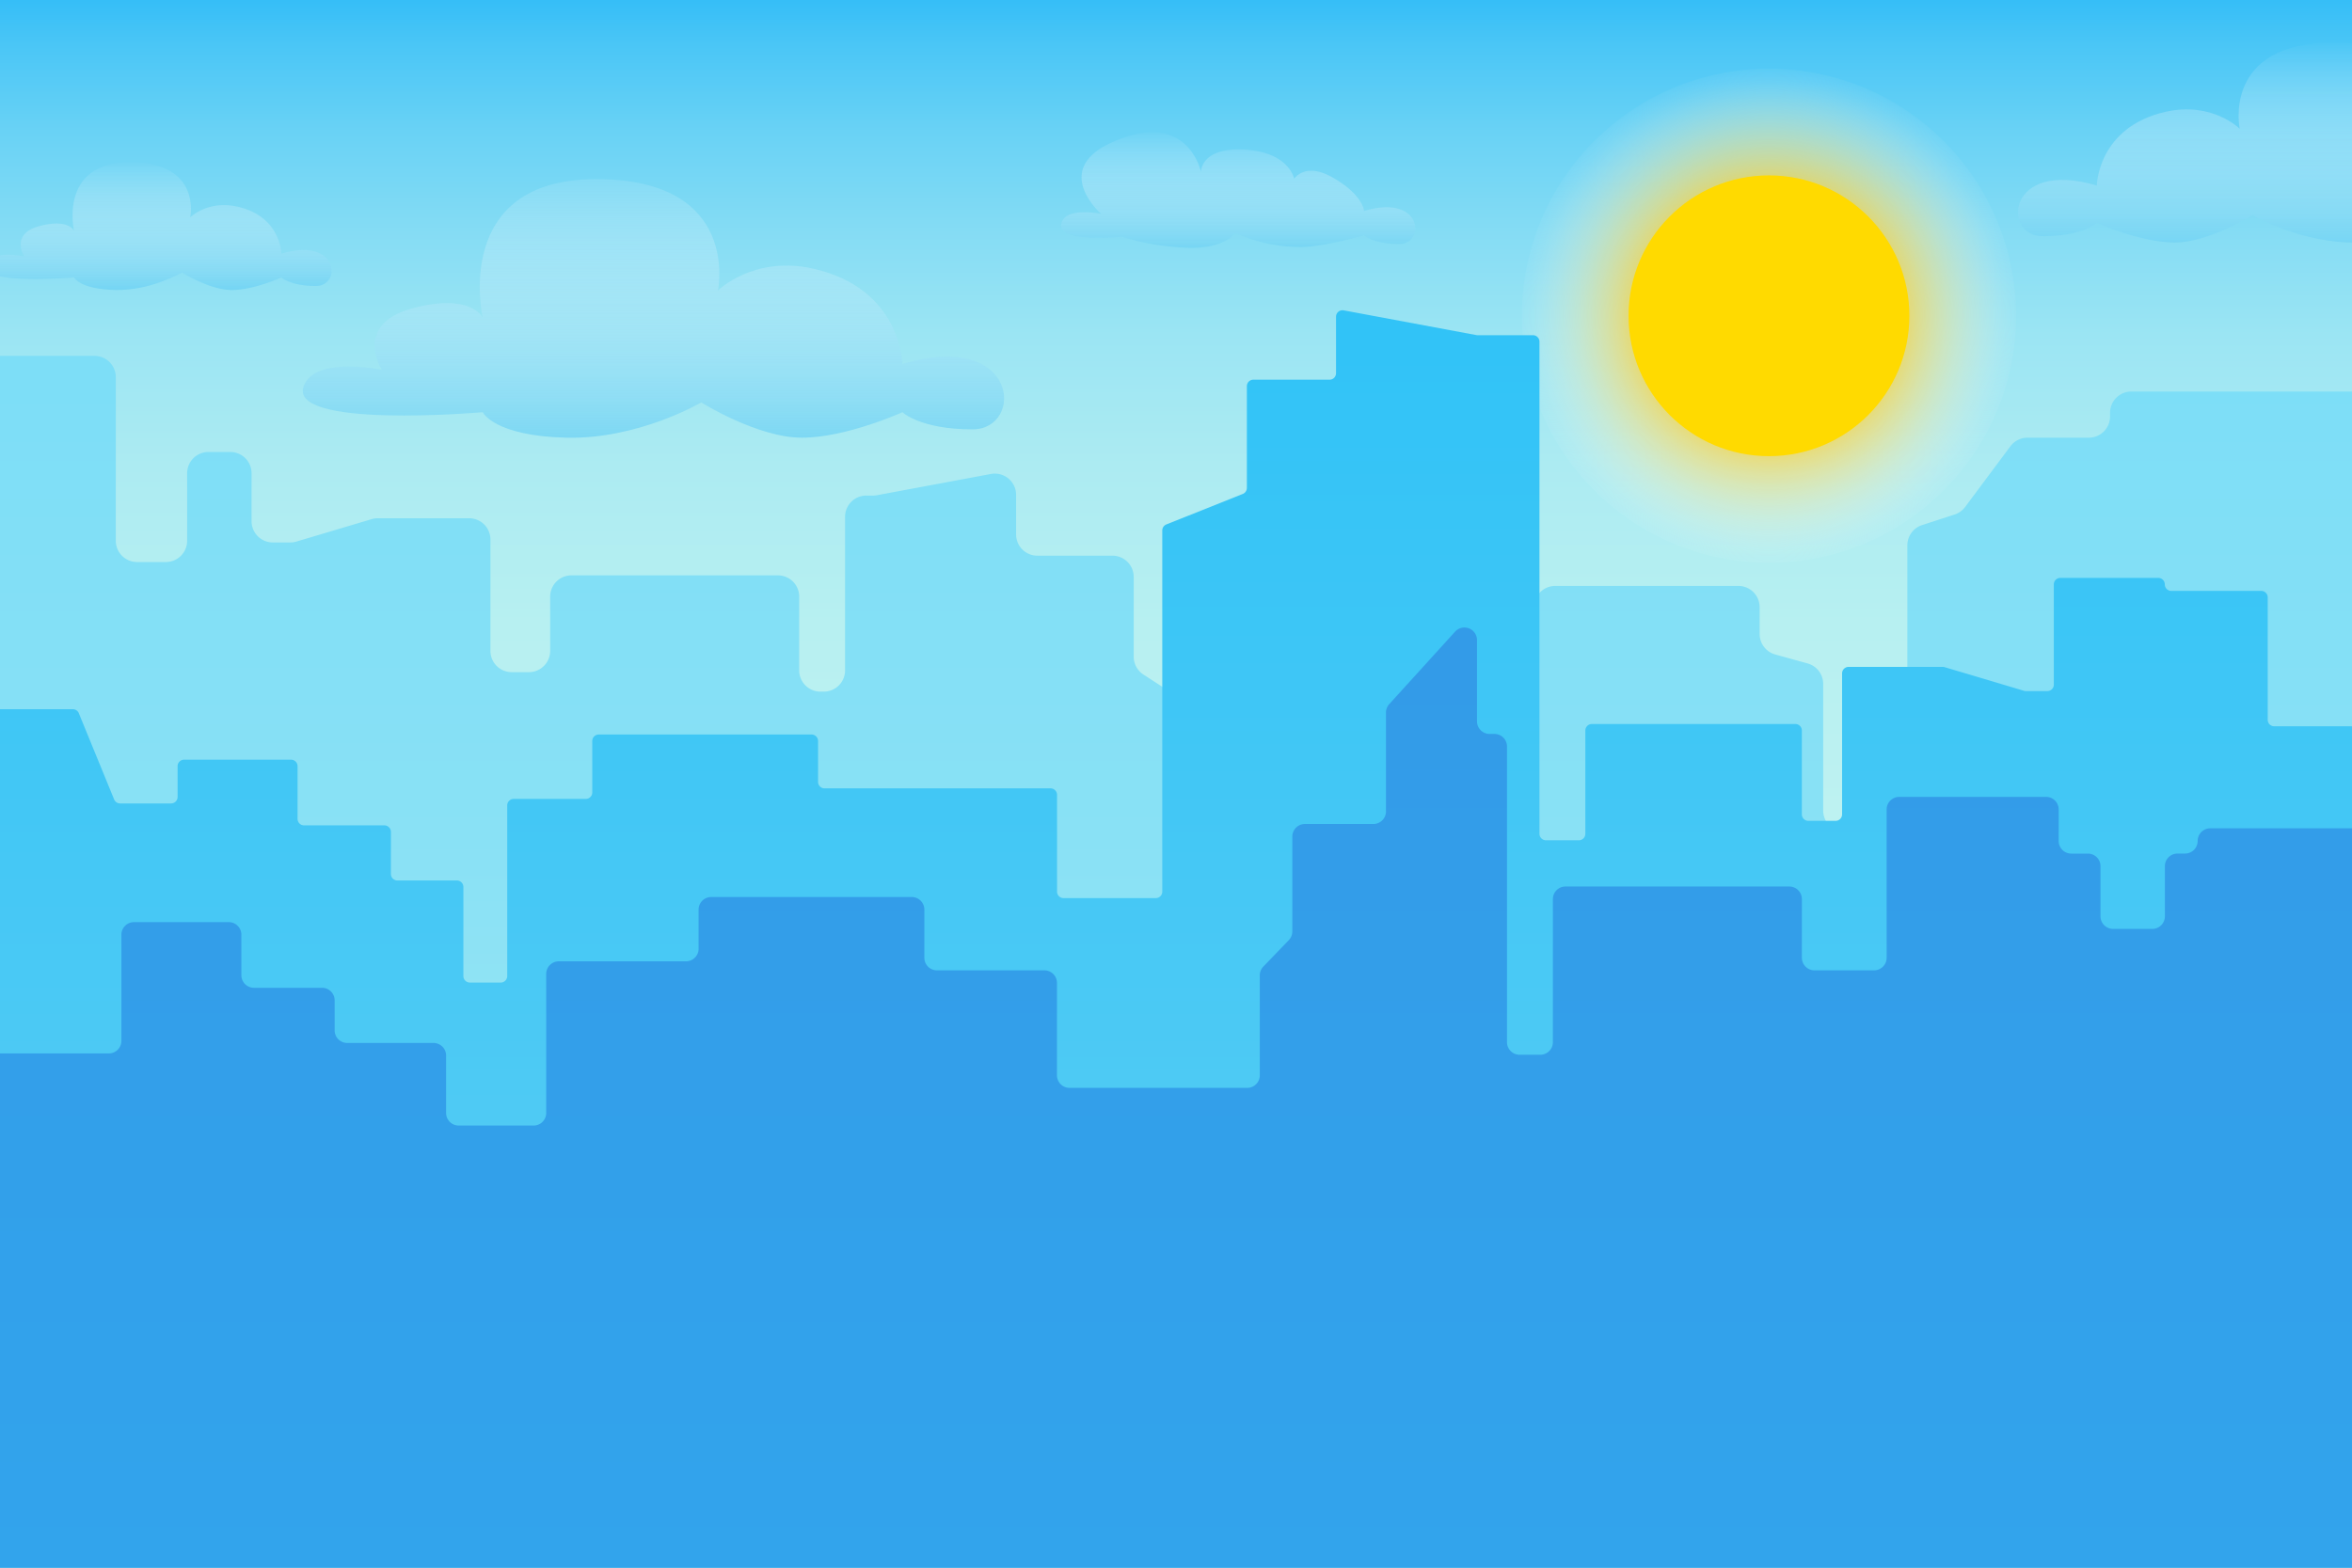 <svg xmlns="http://www.w3.org/2000/svg" xmlns:xlink="http://www.w3.org/1999/xlink" viewBox="0 0 1200 800"><rect x="0" y="0" width="1200" height="800" fill="#333333" stroke="none"/><defs><clipPath id="clip-path"><rect x="-1456.85" width="1200" height="800" style="fill:none"/></clipPath><clipPath id="clip-path-2"><rect width="1200" height="800" style="fill:none"/></clipPath><linearGradient id="linear-gradient" x1="600" y1="740.62" x2="600" y2="0.57" gradientUnits="userSpaceOnUse"><stop offset="0" stop-color="#c0f3f1"/><stop offset="0.42" stop-color="#bef2f1"/><stop offset="0.57" stop-color="#b7f0f1"/><stop offset="0.68" stop-color="#acebf2"/><stop offset="0.77" stop-color="#9be5f3"/><stop offset="0.84" stop-color="#85dcf4"/><stop offset="0.91" stop-color="#69d2f5"/><stop offset="0.97" stop-color="#4ac6f6"/><stop offset="1" stop-color="#36bef7"/></linearGradient><radialGradient id="radial-gradient" cx="902.53" cy="161.14" r="130.77" gradientUnits="userSpaceOnUse"><stop offset="0.4" stop-color="#ffc70c"/><stop offset="0.52" stop-color="#ffd443" stop-opacity="0.77"/><stop offset="0.76" stop-color="#ffeba7" stop-opacity="0.36"/><stop offset="0.92" stop-color="#fff9e6" stop-opacity="0.1"/><stop offset="1" stop-color="#fff" stop-opacity="0"/></radialGradient><linearGradient id="linear-gradient-2" x1="333.37" y1="68.73" x2="333.37" y2="245.51" gradientUnits="userSpaceOnUse"><stop offset="0" stop-color="#fff" stop-opacity="0"/><stop offset="1" stop-color="#63cff2"/></linearGradient><linearGradient id="linear-gradient-3" x1="80.8" y1="81.66" x2="80.8" y2="154.5" xlink:href="#linear-gradient-2"/><linearGradient id="linear-gradient-4" x1="631.75" y1="65.24" x2="631.75" y2="134.1" xlink:href="#linear-gradient-2"/><linearGradient id="linear-gradient-5" x1="1168.19" y1="20.16" x2="1168.19" y2="137.06" xlink:href="#linear-gradient-2"/><linearGradient id="linear-gradient-6" x1="600" y1="731.75" x2="600" y2="196.9" gradientUnits="userSpaceOnUse"><stop offset="0" stop-color="#a0e8f2"/><stop offset="0.57" stop-color="#89e1f5"/><stop offset="1" stop-color="#7ddef7"/></linearGradient><linearGradient id="linear-gradient-7" x1="600" y1="855.17" x2="600" y2="166.26" gradientUnits="userSpaceOnUse"><stop offset="0" stop-color="#63cff2"/><stop offset="1" stop-color="#31c3f7"/></linearGradient><linearGradient id="linear-gradient-8" x1="600" y1="805.05" x2="600" y2="333.88" gradientUnits="userSpaceOnUse"><stop offset="0" stop-color="#32a4ec"/><stop offset="1" stop-color="#339be8"/></linearGradient></defs><title>sparkle_home_christmas_night</title><g id="DAY"><g style="clip-path:url(#clip-path-2)"><g id="BG-2" data-name="BG"><path d="M0,900.22s212.41,70.1,600,70.1c394,0,600-70.1,600-70.1V0H0Z" style="fill:url(#linear-gradient)"/></g><g id="Sun_Rays" data-name="Sun Rays"><circle cx="902.53" cy="161.14" r="126.08" style="fill:url(#radial-gradient)"/></g><g id="Sun"><circle cx="902.53" cy="161.14" r="71.64" style="fill:#ffda00"/></g><g id="Clouds"><path d="M246.28,210.35s5.76,12.1,42.62,13,68.88-18,68.88-18,28.69,18,51.35,18,51.29-13,51.29-13,9.09,8.76,35.74,8.76,23.91-51.1-35.74-33.36c0,0-.48-38.5-45.45-48.64-30.59-6.9-48.69,11.18-48.69,11.18s12.07-56.87-62.07-56.87-57.93,70.69-57.93,70.69-5.87-12.9-36-4.73-15.52,31.31-15.52,31.31-33.34-7.09-39.65,7.9C145.59,219.11,246.28,210.35,246.28,210.35Z" style="fill:url(#linear-gradient-2)"/><path d="M37.77,141.57s2.85,6,21.06,6.4,34-8.91,34-8.91S107,148,118.23,148s25.34-6.4,25.34-6.4,4.49,4.33,17.66,4.33,11.81-25.25-17.66-16.49c0,0-.23-19-22.45-24C106,102,97.06,110.91,97.06,110.91s6-28.1-30.67-28.1-28.62,34.92-28.62,34.92-2.9-6.37-17.8-2.33-7.67,15.47-7.67,15.47-16.48-3.51-19.59,3.9C-12,145.9,37.77,141.57,37.77,141.57Z" style="fill:url(#linear-gradient-3)"/><path d="M572.31,120.83a129.35,129.35,0,0,0,34.13,5.63c18.62.44,23.76-7.56,23.76-7.56a82.64,82.64,0,0,0,33.38,7.18c11.45,0,32.38-6,32.38-6s4.6,4.43,18,4.43,12.08-25.81-18-16.85c0,0-.42-8.33-16.4-17.29-13.81-7.74-19.27.84-19.27.84s-2.47-13.28-24.55-14.81c-23.35-1.62-23,11.37-23,11.37s-6.68-33-46-14.84c-30.39,14-4.94,36.21-4.94,36.21s-16.84-3.58-20,4C537,124.47,572.31,120.83,572.31,120.83Z" style="fill:url(#linear-gradient-4)"/><path d="M1235.63,113.74s-4.46,9.38-33,10-53.33-14-53.33-14-22.22,14-39.77,14-39.71-10-39.71-10-7,6.79-27.68,6.79S1023.62,81,1069.81,94.69c0,0,.37-29.81,35.19-37.66,23.69-5.34,37.71,8.66,37.71,8.66s-9.35-44,48.06-44,44.86,54.74,44.86,54.74,4.54-10,27.9-3.66,12,24.24,12,24.24,25.82-5.49,30.71,6.12C1313.6,120.53,1235.63,113.74,1235.63,113.74Z" style="fill:url(#linear-gradient-5)"/></g><g id="Far-2" data-name="Far"><path d="M1200,378.8v-179H1087.41a10.86,10.86,0,0,0-10.85,10.86v1.84a10.85,10.85,0,0,1-10.84,10.86h-31.31a10.86,10.86,0,0,0-8.69,4.36l-23.11,31a10.82,10.82,0,0,1-5.34,3.83l-16.63,5.41a10.86,10.86,0,0,0-7.5,10.33V413.64A10.85,10.85,0,0,1,962.3,424.5H941.05a10.86,10.86,0,0,1-10.85-10.86V349a10.84,10.84,0,0,0-8-10.46L905.78,334a10.86,10.86,0,0,1-8-10.47V309.84A10.85,10.85,0,0,0,887,299h-93.5a10.86,10.86,0,0,0-10.85,10.86v15.7a10.85,10.85,0,0,1-10.84,10.86H671.58a10.86,10.86,0,0,0-10.85,10.86v25.13a10.86,10.86,0,0,1-6.88,10.11l-34,13.35A10.85,10.85,0,0,1,605,385.74V364.16a10.86,10.86,0,0,0-4.94-9.11l-16.63-10.8a10.85,10.85,0,0,1-5-9.11V294.43a10.85,10.85,0,0,0-10.84-10.86H529.27a10.85,10.85,0,0,1-10.85-10.85V252.54a10.85,10.85,0,0,0-12.82-10.67l-58.16,10.84a11.07,11.07,0,0,1-2,.18H442a10.85,10.85,0,0,0-10.84,10.86v78.34a10.85,10.85,0,0,1-10.85,10.85h-1.72a10.85,10.85,0,0,1-10.84-10.85V304.47a10.85,10.85,0,0,0-10.84-10.86H291.54a10.85,10.85,0,0,0-10.84,10.86v27.71A10.85,10.85,0,0,1,269.86,343h-8.8a10.84,10.84,0,0,1-10.84-10.85V275.33a10.85,10.85,0,0,0-10.84-10.86H192.73a10.86,10.86,0,0,0-3.1.45l-38.44,11.45a10.75,10.75,0,0,1-3.09.45h-8.91A10.84,10.84,0,0,1,128.35,266v-24.5a10.85,10.85,0,0,0-10.85-10.85H106.33a10.85,10.85,0,0,0-10.85,10.85v34.45a10.84,10.84,0,0,1-10.84,10.85H69.92a10.84,10.84,0,0,1-10.84-10.85V192.47a10.86,10.86,0,0,0-10.85-10.86H0V754.35a10.85,10.85,0,0,0,10.84,10.86H1189.16A10.85,10.85,0,0,0,1200,754.35Z" style="fill:url(#linear-gradient-6)"/></g><g id="Mid-2" data-name="Mid"><path d="M0,361.92H37.17A3.3,3.3,0,0,1,40.23,364l18,43.95A3.32,3.32,0,0,0,61.3,410h26a3.32,3.32,0,0,0,3.31-3.32V391a3.31,3.31,0,0,1,3.3-3.32h54.6a3.32,3.32,0,0,1,3.31,3.32v26.88a3.31,3.31,0,0,0,3.31,3.31h41a3.32,3.32,0,0,1,3.31,3.32V446a3.31,3.31,0,0,0,3.31,3.31h30.36a3.32,3.32,0,0,1,3.31,3.32v45.46a3.31,3.31,0,0,0,3.31,3.31h15.75a3.31,3.31,0,0,0,3.31-3.31V411a3.31,3.31,0,0,1,3.31-3.31h36.77a3.31,3.31,0,0,0,3.31-3.31V378.15a3.31,3.31,0,0,1,3.3-3.32H414.07a3.32,3.32,0,0,1,3.31,3.32V399a3.31,3.31,0,0,0,3.3,3.31H536a3.32,3.32,0,0,1,3.31,3.32V455a3.31,3.31,0,0,0,3.3,3.31h47.1A3.31,3.31,0,0,0,593,455V270.69a3.3,3.3,0,0,1,2.08-3.07l39-15.56a3.33,3.33,0,0,0,2.08-3.08V197.07a3.31,3.31,0,0,1,3.31-3.31h38.87a3.31,3.31,0,0,0,3.31-3.31V161.63a3.3,3.3,0,0,1,3.91-3.25L753.25,171a3.05,3.05,0,0,0,.6.06h28.29a3.31,3.31,0,0,1,3.3,3.31V425.49a3.32,3.32,0,0,0,3.31,3.31h16.79a3.31,3.31,0,0,0,3.31-3.31V372.78a3.31,3.31,0,0,1,3.31-3.31H916a3.31,3.31,0,0,1,3.31,3.31v42.79a3.32,3.32,0,0,0,3.31,3.32h13.91a3.32,3.32,0,0,0,3.31-3.32V343.64a3.32,3.32,0,0,1,3.31-3.32h48.08a3.4,3.4,0,0,1,.94.14l40.55,12.08a3.28,3.28,0,0,0,.94.13h10.9a3.31,3.31,0,0,0,3.31-3.31V298.23a3.32,3.32,0,0,1,3.31-3.32h50a3.32,3.32,0,0,1,3.31,3.32h0a3.31,3.31,0,0,0,3.3,3.31h45.9a3.31,3.31,0,0,1,3.31,3.31v62.47a3.31,3.31,0,0,0,3.31,3.31H1200V837.75a3.31,3.31,0,0,1-3.31,3.31H3.31A3.31,3.31,0,0,1,0,837.75Z" style="fill:url(#linear-gradient-7)"/></g><g id="Front-2" data-name="Front"><path d="M0,537.57H55.51a6.43,6.43,0,0,0,6.43-6.43V477a6.42,6.42,0,0,1,6.42-6.43h48.37a6.43,6.43,0,0,1,6.42,6.43v20.64a6.43,6.43,0,0,0,6.42,6.44h34.75a6.43,6.43,0,0,1,6.42,6.43v15.29a6.43,6.43,0,0,0,6.43,6.43h44a6.43,6.43,0,0,1,6.43,6.44v29.27a6.42,6.42,0,0,0,6.42,6.43h38.24a6.43,6.43,0,0,0,6.42-6.43V497a6.43,6.43,0,0,1,6.42-6.43H350a6.43,6.43,0,0,0,6.43-6.43V464.19a6.42,6.42,0,0,1,6.42-6.43H465.18a6.43,6.43,0,0,1,6.43,6.43v24.55a6.42,6.42,0,0,0,6.42,6.43h54.81a6.43,6.43,0,0,1,6.43,6.44v47.11a6.42,6.42,0,0,0,6.42,6.43h90.64a6.42,6.42,0,0,0,6.42-6.43v-51a6.42,6.42,0,0,1,1.8-4.46l13-13.49a6.46,6.46,0,0,0,1.8-4.46V426.92a6.42,6.42,0,0,1,6.42-6.43h34.93a6.43,6.43,0,0,0,6.43-6.44v-50.4a6.41,6.41,0,0,1,1.67-4.33l33.6-37a6.43,6.43,0,0,1,11.18,4.33v41.45a6.42,6.42,0,0,0,6.42,6.43h2.46a6.43,6.43,0,0,1,6.42,6.44V531.82a6.43,6.43,0,0,0,6.43,6.43h10.55a6.43,6.43,0,0,0,6.43-6.43v-73a6.42,6.42,0,0,1,6.42-6.43h114.2a6.42,6.42,0,0,1,6.42,6.43v29.92a6.43,6.43,0,0,0,6.43,6.43h30.39a6.42,6.42,0,0,0,6.42-6.43V413.09a6.43,6.43,0,0,1,6.43-6.43h74.93a6.42,6.42,0,0,1,6.42,6.43v16.07a6.43,6.43,0,0,0,6.43,6.44h8.48a6.42,6.42,0,0,1,6.42,6.43v25.56a6.43,6.43,0,0,0,6.43,6.43h20a6.43,6.43,0,0,0,6.43-6.43V442a6.42,6.42,0,0,1,6.42-6.43h3.87a6.43,6.43,0,0,0,6.43-6.44h0a6.42,6.42,0,0,1,6.42-6.43H1200V917.55a6.43,6.43,0,0,1-6.42,6.43H6.42A6.43,6.43,0,0,1,0,917.55Z" style="fill:url(#linear-gradient-8)"/></g></g></g></svg>